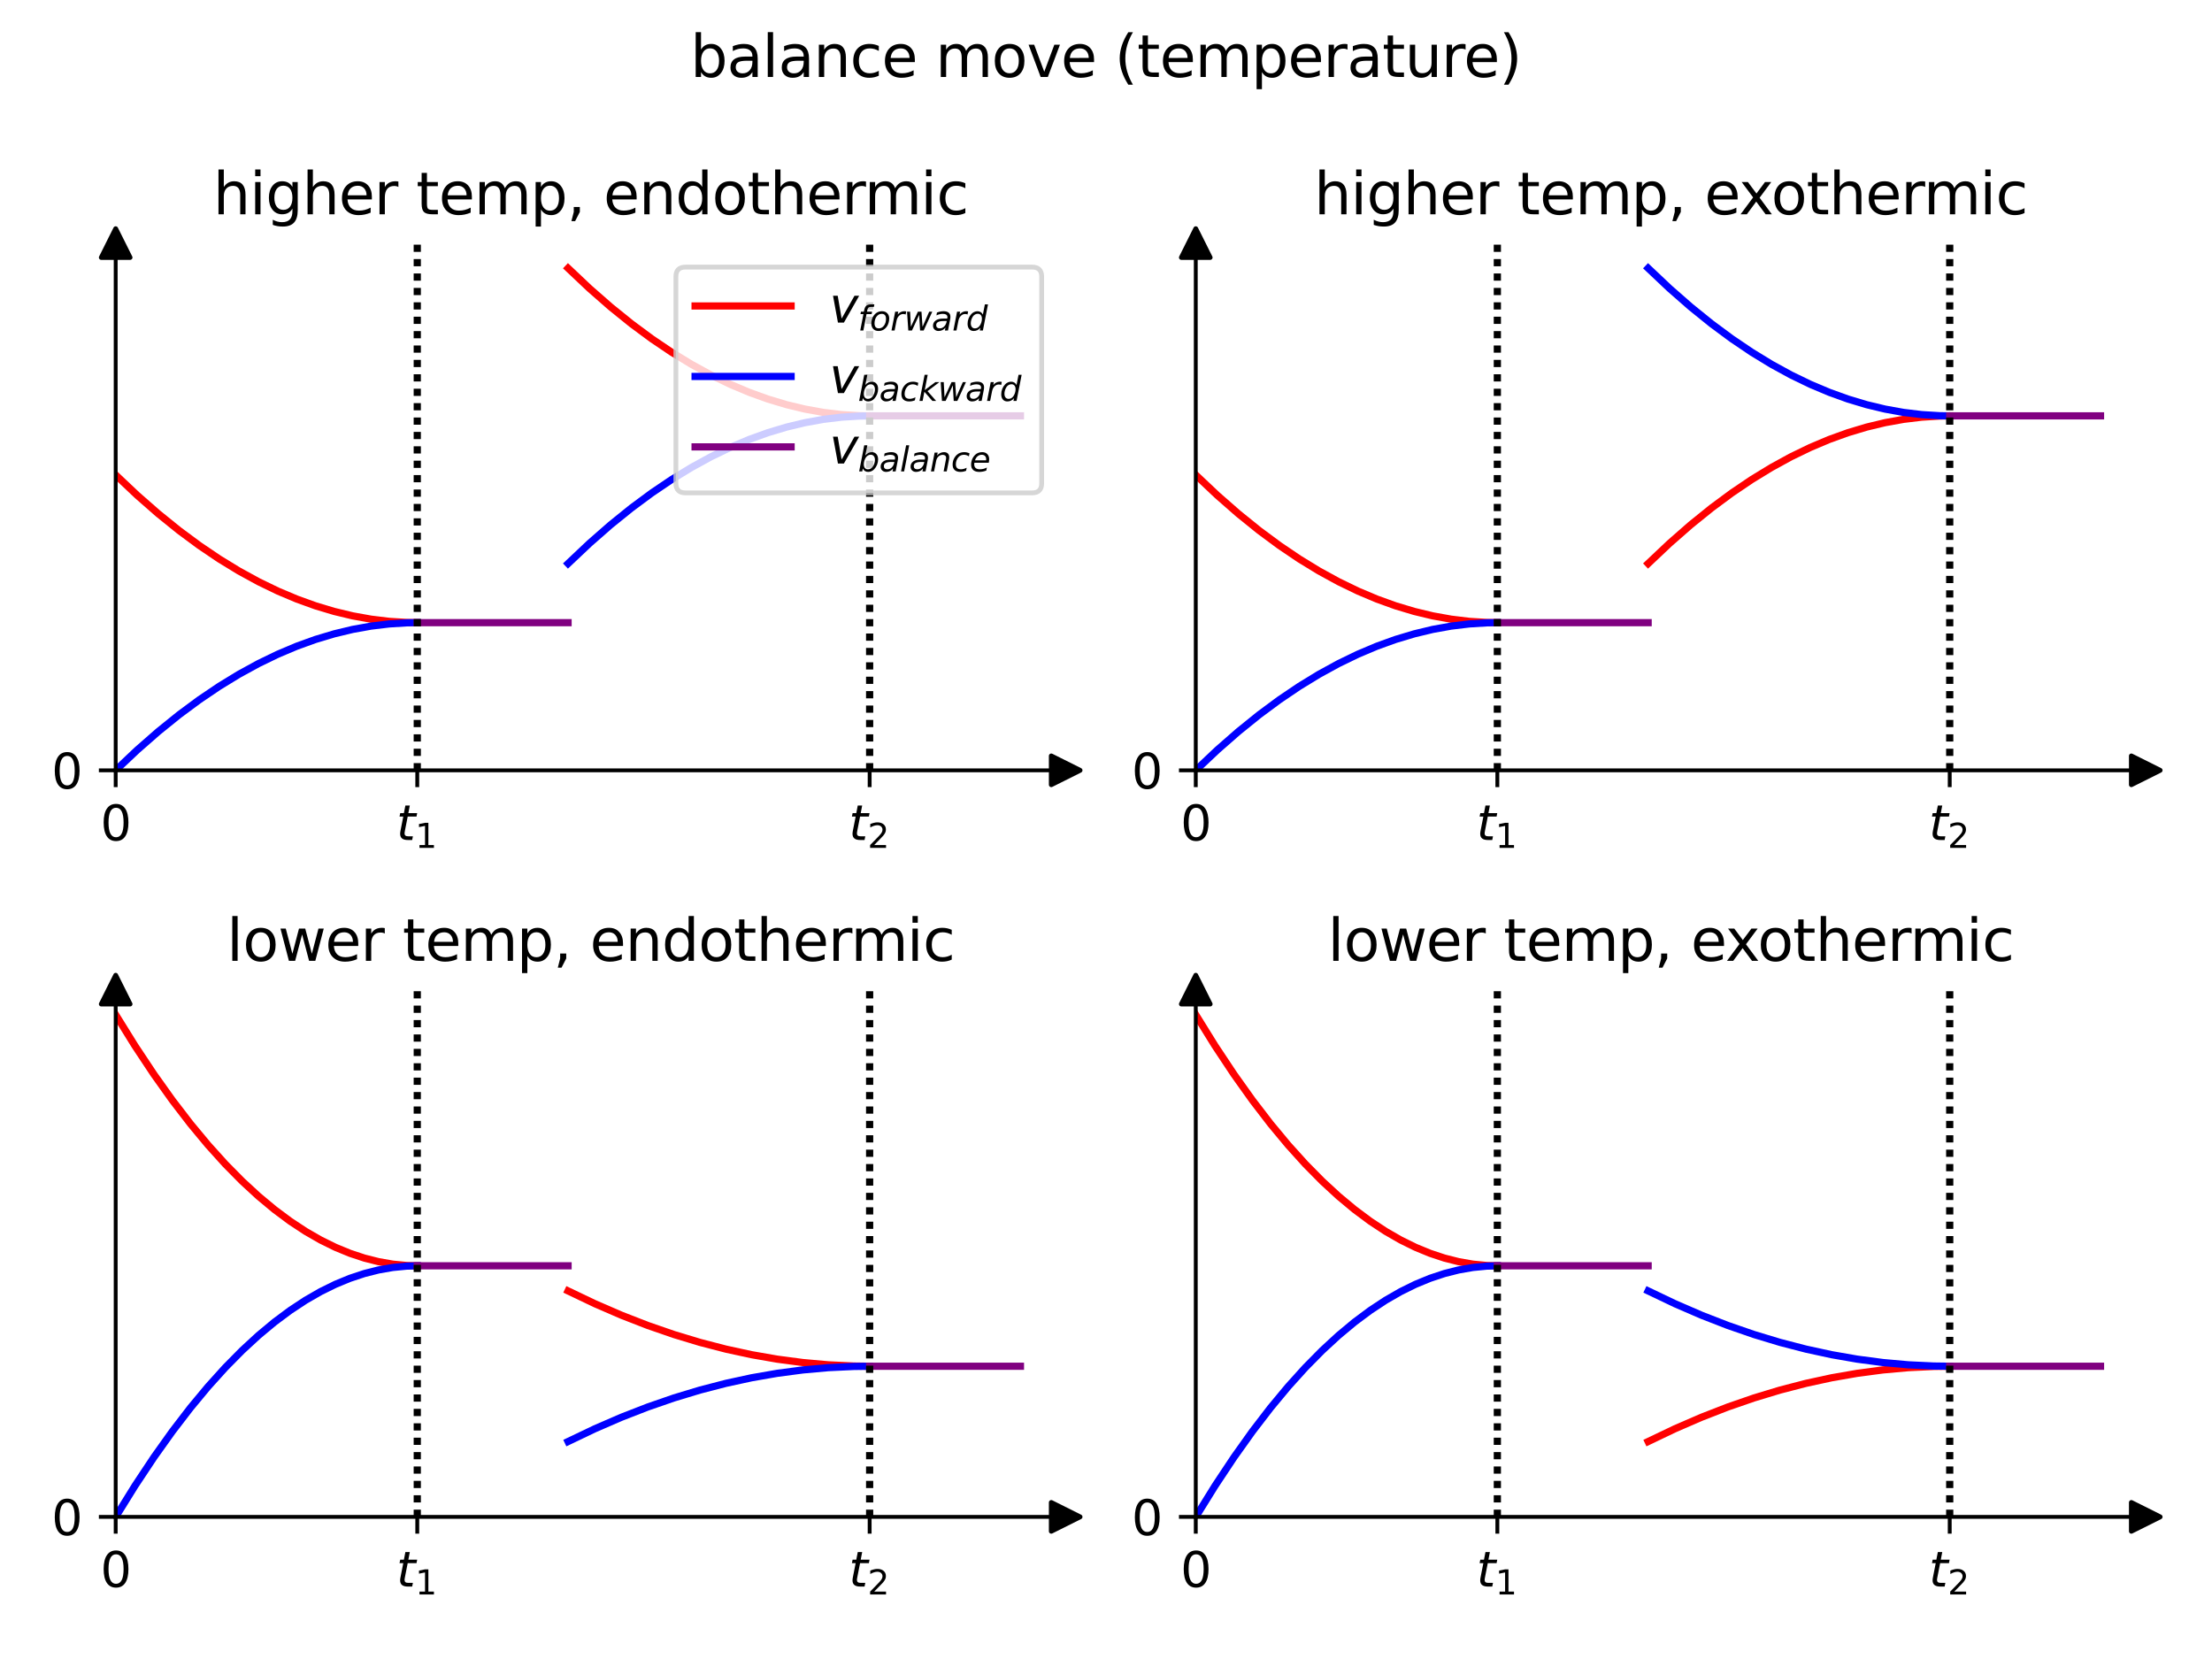 <?xml version="1.0" encoding="utf-8" standalone="no"?>
<!DOCTYPE svg PUBLIC "-//W3C//DTD SVG 1.1//EN"
  "http://www.w3.org/Graphics/SVG/1.1/DTD/svg11.dtd">
<svg xmlns:xlink="http://www.w3.org/1999/xlink" width="460.8pt" height="345.6pt" viewBox="0 0 460.8 345.6" xmlns="http://www.w3.org/2000/svg" version="1.1">
 <defs>
  <style type="text/css">*{stroke-linejoin: round; stroke-linecap: butt}</style>
 </defs>
 <g id="figure_1">
  <g id="patch_1">
   <path d="M 0 345.6 
L 460.8 345.6 
L 460.8 0 
L 0 0 
z
" style="fill: #ffffff"/>
  </g>
  <g id="axes_1">
   <g id="patch_2">
    <path d="M 24.1 160.472 
L 222 160.472 
L 222 50.64 
L 24.1 50.64 
z
" style="fill: #ffffff"/>
   </g>
   <g id="matplotlib.axis_1">
    <g id="xtick_1">
     <g id="line2d_1">
      <defs>
       <path id="m5835932f82" d="M 0 0 
L 0 3.5 
" style="stroke: #000000; stroke-width: 0.8"/>
      </defs>
      <g>
       <use xlink:href="#m5835932f82" x="24.1" y="160.472" style="stroke: #000000; stroke-width: 0.8"/>
      </g>
     </g>
     <g id="text_1">
      <!-- 0 -->
      <g transform="translate(20.919 175.07) scale(0.1 -0.1)">
       <defs>
        <path id="DejaVuSans-30" d="M 2034 4250 
Q 1547 4250 1301 3770 
Q 1056 3291 1056 2328 
Q 1056 1369 1301 889 
Q 1547 409 2034 409 
Q 2525 409 2770 889 
Q 3016 1369 3016 2328 
Q 3016 3291 2770 3770 
Q 2525 4250 2034 4250 
z
M 2034 4750 
Q 2819 4750 3233 4129 
Q 3647 3509 3647 2328 
Q 3647 1150 3233 529 
Q 2819 -91 2034 -91 
Q 1250 -91 836 529 
Q 422 1150 422 2328 
Q 422 3509 836 4129 
Q 1250 4750 2034 4750 
z
" transform="scale(0.016)"/>
       </defs>
       <use xlink:href="#DejaVuSans-30"/>
      </g>
     </g>
    </g>
    <g id="xtick_2">
     <g id="line2d_2">
      <g>
       <use xlink:href="#m5835932f82" x="86.925" y="160.472" style="stroke: #000000; stroke-width: 0.8"/>
      </g>
     </g>
     <g id="text_2">
      <!-- $t_{1}$ -->
      <g transform="translate(82.575 175.07) scale(0.1 -0.1)">
       <defs>
        <path id="DejaVuSans-Oblique-74" d="M 2706 3500 
L 2619 3053 
L 1472 3053 
L 1100 1153 
Q 1081 1047 1072 975 
Q 1063 903 1063 863 
Q 1063 663 1183 572 
Q 1303 481 1569 481 
L 2150 481 
L 2053 0 
L 1503 0 
Q 991 0 739 200 
Q 488 400 488 806 
Q 488 878 497 964 
Q 506 1050 525 1153 
L 897 3053 
L 409 3053 
L 500 3500 
L 978 3500 
L 1172 4494 
L 1747 4494 
L 1556 3500 
L 2706 3500 
z
" transform="scale(0.016)"/>
        <path id="DejaVuSans-31" d="M 794 531 
L 1825 531 
L 1825 4091 
L 703 3866 
L 703 4441 
L 1819 4666 
L 2450 4666 
L 2450 531 
L 3481 531 
L 3481 0 
L 794 0 
L 794 531 
z
" transform="scale(0.016)"/>
       </defs>
       <use xlink:href="#DejaVuSans-Oblique-74" transform="translate(0 0.781)"/>
       <use xlink:href="#DejaVuSans-31" transform="translate(39.209 -15.625) scale(0.7)"/>
      </g>
     </g>
    </g>
    <g id="xtick_3">
     <g id="line2d_3">
      <g>
       <use xlink:href="#m5835932f82" x="181.163" y="160.472" style="stroke: #000000; stroke-width: 0.8"/>
      </g>
     </g>
     <g id="text_3">
      <!-- $t_{2}$ -->
      <g transform="translate(176.813 175.07) scale(0.1 -0.1)">
       <defs>
        <path id="DejaVuSans-32" d="M 1228 531 
L 3431 531 
L 3431 0 
L 469 0 
L 469 531 
Q 828 903 1448 1529 
Q 2069 2156 2228 2338 
Q 2531 2678 2651 2914 
Q 2772 3150 2772 3378 
Q 2772 3750 2511 3984 
Q 2250 4219 1831 4219 
Q 1534 4219 1204 4116 
Q 875 4013 500 3803 
L 500 4441 
Q 881 4594 1212 4672 
Q 1544 4750 1819 4750 
Q 2544 4750 2975 4387 
Q 3406 4025 3406 3419 
Q 3406 3131 3298 2873 
Q 3191 2616 2906 2266 
Q 2828 2175 2409 1742 
Q 1991 1309 1228 531 
z
" transform="scale(0.016)"/>
       </defs>
       <use xlink:href="#DejaVuSans-Oblique-74" transform="translate(0 0.781)"/>
       <use xlink:href="#DejaVuSans-32" transform="translate(39.209 -15.625) scale(0.7)"/>
      </g>
     </g>
    </g>
   </g>
   <g id="matplotlib.axis_2">
    <g id="ytick_1">
     <g id="line2d_4">
      <defs>
       <path id="m269be47ad0" d="M 0 0 
L -3.5 0 
" style="stroke: #000000; stroke-width: 0.8"/>
      </defs>
      <g>
       <use xlink:href="#m269be47ad0" x="24.1" y="160.472" style="stroke: #000000; stroke-width: 0.8"/>
      </g>
     </g>
     <g id="text_4">
      <!-- 0 -->
      <g transform="translate(10.738 164.271) scale(0.1 -0.1)">
       <use xlink:href="#DejaVuSans-30"/>
      </g>
     </g>
    </g>
   </g>
   <g id="line2d_5">
    <path d="M 24.1 98.941 
L 28.565 103.159 
L 32.967 107.013 
L 37.307 110.516 
L 41.52 113.637 
L 45.671 116.441 
L 49.758 118.939 
L 53.846 121.178 
L 57.871 123.127 
L 61.833 124.799 
L 65.732 126.206 
L 69.631 127.375 
L 73.467 128.295 
L 77.303 128.985 
L 81.077 129.44 
L 84.85 129.673 
L 86.925 129.707 
L 86.925 129.707 
" clip-path="url(#pceaa025360)" style="fill: none; stroke: #ff0000; stroke-width: 1.5; stroke-linecap: square"/>
   </g>
   <g id="line2d_6">
    <path d="M 24.1 160.472 
L 28.565 156.254 
L 32.967 152.4 
L 37.307 148.897 
L 41.52 145.776 
L 45.671 142.973 
L 49.758 140.474 
L 53.846 138.236 
L 57.871 136.287 
L 61.833 134.614 
L 65.732 133.208 
L 69.631 132.038 
L 73.467 131.118 
L 77.303 130.428 
L 81.077 129.973 
L 84.85 129.74 
L 86.925 129.707 
L 86.925 129.707 
" clip-path="url(#pceaa025360)" style="fill: none; stroke: #0000ff; stroke-width: 1.5; stroke-linecap: square"/>
   </g>
   <g id="line2d_7">
    <path d="M 86.925 129.707 
L 118.338 129.707 
L 118.338 129.707 
" clip-path="url(#pceaa025360)" style="fill: none; stroke: #800080; stroke-width: 1.5; stroke-linecap: square"/>
   </g>
   <g id="line2d_8">
    <path d="M 86.925 160.472 
L 86.925 50.64 
" clip-path="url(#pceaa025360)" style="fill: none; stroke-dasharray: 1.5,1.5; stroke-dashoffset: 0; stroke: #000000; stroke-width: 1.5"/>
   </g>
   <g id="line2d_9">
    <path d="M 118.338 55.87 
L 122.803 60.088 
L 127.205 63.942 
L 131.545 67.445 
L 135.758 70.566 
L 139.909 73.369 
L 143.997 75.868 
L 148.084 78.106 
L 152.109 80.056 
L 156.071 81.728 
L 159.97 83.134 
L 163.869 84.304 
L 167.705 85.224 
L 171.542 85.914 
L 175.315 86.369 
L 179.088 86.602 
L 181.163 86.635 
L 181.163 86.635 
" clip-path="url(#pceaa025360)" style="fill: none; stroke: #ff0000; stroke-width: 1.5; stroke-linecap: square"/>
   </g>
   <g id="line2d_10">
    <path d="M 118.338 117.401 
L 122.803 113.183 
L 127.205 109.329 
L 131.545 105.826 
L 135.758 102.705 
L 139.909 99.901 
L 143.997 97.403 
L 148.084 95.164 
L 152.109 93.215 
L 156.071 91.543 
L 159.97 90.136 
L 163.869 88.967 
L 167.705 88.047 
L 171.542 87.357 
L 175.315 86.902 
L 179.088 86.669 
L 181.163 86.635 
L 181.163 86.635 
" clip-path="url(#pceaa025360)" style="fill: none; stroke: #0000ff; stroke-width: 1.5; stroke-linecap: square"/>
   </g>
   <g id="line2d_11">
    <path d="M 181.163 86.635 
L 212.576 86.635 
L 212.576 86.635 
" clip-path="url(#pceaa025360)" style="fill: none; stroke: #800080; stroke-width: 1.5; stroke-linecap: square"/>
   </g>
   <g id="line2d_12">
    <path d="M 181.163 160.472 
L 181.163 50.64 
" clip-path="url(#pceaa025360)" style="fill: none; stroke-dasharray: 1.5,1.5; stroke-dashoffset: 0; stroke: #000000; stroke-width: 1.5"/>
   </g>
   <g id="line2d_13">
    <defs>
     <path id="m8932497b0d" d="M 3 0 
L -3 -3 
L -3 3 
z
" style="stroke: #000000; stroke-linejoin: miter"/>
    </defs>
    <g>
     <use xlink:href="#m8932497b0d" x="222" y="160.472" style="stroke: #000000; stroke-linejoin: miter"/>
    </g>
   </g>
   <g id="line2d_14">
    <defs>
     <path id="m7e58add8ec" d="M 0 -3 
L -3 3 
L 3 3 
z
" style="stroke: #000000; stroke-linejoin: miter"/>
    </defs>
    <g>
     <use xlink:href="#m7e58add8ec" x="24.1" y="50.64" style="stroke: #000000; stroke-linejoin: miter"/>
    </g>
   </g>
   <g id="patch_3">
    <path d="M 24.1 160.472 
L 24.1 50.64 
" style="fill: none; stroke: #000000; stroke-width: 0.8; stroke-linejoin: miter; stroke-linecap: square"/>
   </g>
   <g id="patch_4">
    <path d="M 222 160.472 
L 222 50.64 
" style="fill: none"/>
   </g>
   <g id="patch_5">
    <path d="M 24.1 160.472 
L 222 160.472 
" style="fill: none; stroke: #000000; stroke-width: 0.8; stroke-linejoin: miter; stroke-linecap: square"/>
   </g>
   <g id="patch_6">
    <path d="M 24.1 50.64 
L 222 50.64 
" style="fill: none"/>
   </g>
   <g id="text_5">
    <!-- higher temp, endothermic -->
    <g transform="translate(44.399 44.64) scale(0.12 -0.12)">
     <defs>
      <path id="DejaVuSans-68" d="M 3513 2113 
L 3513 0 
L 2938 0 
L 2938 2094 
Q 2938 2591 2744 2837 
Q 2550 3084 2163 3084 
Q 1697 3084 1428 2787 
Q 1159 2491 1159 1978 
L 1159 0 
L 581 0 
L 581 4863 
L 1159 4863 
L 1159 2956 
Q 1366 3272 1645 3428 
Q 1925 3584 2291 3584 
Q 2894 3584 3203 3211 
Q 3513 2838 3513 2113 
z
" transform="scale(0.016)"/>
      <path id="DejaVuSans-69" d="M 603 3500 
L 1178 3500 
L 1178 0 
L 603 0 
L 603 3500 
z
M 603 4863 
L 1178 4863 
L 1178 4134 
L 603 4134 
L 603 4863 
z
" transform="scale(0.016)"/>
      <path id="DejaVuSans-67" d="M 2906 1791 
Q 2906 2416 2648 2759 
Q 2391 3103 1925 3103 
Q 1463 3103 1205 2759 
Q 947 2416 947 1791 
Q 947 1169 1205 825 
Q 1463 481 1925 481 
Q 2391 481 2648 825 
Q 2906 1169 2906 1791 
z
M 3481 434 
Q 3481 -459 3084 -895 
Q 2688 -1331 1869 -1331 
Q 1566 -1331 1297 -1286 
Q 1028 -1241 775 -1147 
L 775 -588 
Q 1028 -725 1275 -790 
Q 1522 -856 1778 -856 
Q 2344 -856 2625 -561 
Q 2906 -266 2906 331 
L 2906 616 
Q 2728 306 2450 153 
Q 2172 0 1784 0 
Q 1141 0 747 490 
Q 353 981 353 1791 
Q 353 2603 747 3093 
Q 1141 3584 1784 3584 
Q 2172 3584 2450 3431 
Q 2728 3278 2906 2969 
L 2906 3500 
L 3481 3500 
L 3481 434 
z
" transform="scale(0.016)"/>
      <path id="DejaVuSans-65" d="M 3597 1894 
L 3597 1613 
L 953 1613 
Q 991 1019 1311 708 
Q 1631 397 2203 397 
Q 2534 397 2845 478 
Q 3156 559 3463 722 
L 3463 178 
Q 3153 47 2828 -22 
Q 2503 -91 2169 -91 
Q 1331 -91 842 396 
Q 353 884 353 1716 
Q 353 2575 817 3079 
Q 1281 3584 2069 3584 
Q 2775 3584 3186 3129 
Q 3597 2675 3597 1894 
z
M 3022 2063 
Q 3016 2534 2758 2815 
Q 2500 3097 2075 3097 
Q 1594 3097 1305 2825 
Q 1016 2553 972 2059 
L 3022 2063 
z
" transform="scale(0.016)"/>
      <path id="DejaVuSans-72" d="M 2631 2963 
Q 2534 3019 2420 3045 
Q 2306 3072 2169 3072 
Q 1681 3072 1420 2755 
Q 1159 2438 1159 1844 
L 1159 0 
L 581 0 
L 581 3500 
L 1159 3500 
L 1159 2956 
Q 1341 3275 1631 3429 
Q 1922 3584 2338 3584 
Q 2397 3584 2469 3576 
Q 2541 3569 2628 3553 
L 2631 2963 
z
" transform="scale(0.016)"/>
      <path id="DejaVuSans-20" transform="scale(0.016)"/>
      <path id="DejaVuSans-74" d="M 1172 4494 
L 1172 3500 
L 2356 3500 
L 2356 3053 
L 1172 3053 
L 1172 1153 
Q 1172 725 1289 603 
Q 1406 481 1766 481 
L 2356 481 
L 2356 0 
L 1766 0 
Q 1100 0 847 248 
Q 594 497 594 1153 
L 594 3053 
L 172 3053 
L 172 3500 
L 594 3500 
L 594 4494 
L 1172 4494 
z
" transform="scale(0.016)"/>
      <path id="DejaVuSans-6d" d="M 3328 2828 
Q 3544 3216 3844 3400 
Q 4144 3584 4550 3584 
Q 5097 3584 5394 3201 
Q 5691 2819 5691 2113 
L 5691 0 
L 5113 0 
L 5113 2094 
Q 5113 2597 4934 2840 
Q 4756 3084 4391 3084 
Q 3944 3084 3684 2787 
Q 3425 2491 3425 1978 
L 3425 0 
L 2847 0 
L 2847 2094 
Q 2847 2600 2669 2842 
Q 2491 3084 2119 3084 
Q 1678 3084 1418 2786 
Q 1159 2488 1159 1978 
L 1159 0 
L 581 0 
L 581 3500 
L 1159 3500 
L 1159 2956 
Q 1356 3278 1631 3431 
Q 1906 3584 2284 3584 
Q 2666 3584 2933 3390 
Q 3200 3197 3328 2828 
z
" transform="scale(0.016)"/>
      <path id="DejaVuSans-70" d="M 1159 525 
L 1159 -1331 
L 581 -1331 
L 581 3500 
L 1159 3500 
L 1159 2969 
Q 1341 3281 1617 3432 
Q 1894 3584 2278 3584 
Q 2916 3584 3314 3078 
Q 3713 2572 3713 1747 
Q 3713 922 3314 415 
Q 2916 -91 2278 -91 
Q 1894 -91 1617 61 
Q 1341 213 1159 525 
z
M 3116 1747 
Q 3116 2381 2855 2742 
Q 2594 3103 2138 3103 
Q 1681 3103 1420 2742 
Q 1159 2381 1159 1747 
Q 1159 1113 1420 752 
Q 1681 391 2138 391 
Q 2594 391 2855 752 
Q 3116 1113 3116 1747 
z
" transform="scale(0.016)"/>
      <path id="DejaVuSans-2c" d="M 750 794 
L 1409 794 
L 1409 256 
L 897 -744 
L 494 -744 
L 750 256 
L 750 794 
z
" transform="scale(0.016)"/>
      <path id="DejaVuSans-6e" d="M 3513 2113 
L 3513 0 
L 2938 0 
L 2938 2094 
Q 2938 2591 2744 2837 
Q 2550 3084 2163 3084 
Q 1697 3084 1428 2787 
Q 1159 2491 1159 1978 
L 1159 0 
L 581 0 
L 581 3500 
L 1159 3500 
L 1159 2956 
Q 1366 3272 1645 3428 
Q 1925 3584 2291 3584 
Q 2894 3584 3203 3211 
Q 3513 2838 3513 2113 
z
" transform="scale(0.016)"/>
      <path id="DejaVuSans-64" d="M 2906 2969 
L 2906 4863 
L 3481 4863 
L 3481 0 
L 2906 0 
L 2906 525 
Q 2725 213 2448 61 
Q 2172 -91 1784 -91 
Q 1150 -91 751 415 
Q 353 922 353 1747 
Q 353 2572 751 3078 
Q 1150 3584 1784 3584 
Q 2172 3584 2448 3432 
Q 2725 3281 2906 2969 
z
M 947 1747 
Q 947 1113 1208 752 
Q 1469 391 1925 391 
Q 2381 391 2643 752 
Q 2906 1113 2906 1747 
Q 2906 2381 2643 2742 
Q 2381 3103 1925 3103 
Q 1469 3103 1208 2742 
Q 947 2381 947 1747 
z
" transform="scale(0.016)"/>
      <path id="DejaVuSans-6f" d="M 1959 3097 
Q 1497 3097 1228 2736 
Q 959 2375 959 1747 
Q 959 1119 1226 758 
Q 1494 397 1959 397 
Q 2419 397 2687 759 
Q 2956 1122 2956 1747 
Q 2956 2369 2687 2733 
Q 2419 3097 1959 3097 
z
M 1959 3584 
Q 2709 3584 3137 3096 
Q 3566 2609 3566 1747 
Q 3566 888 3137 398 
Q 2709 -91 1959 -91 
Q 1206 -91 779 398 
Q 353 888 353 1747 
Q 353 2609 779 3096 
Q 1206 3584 1959 3584 
z
" transform="scale(0.016)"/>
      <path id="DejaVuSans-63" d="M 3122 3366 
L 3122 2828 
Q 2878 2963 2633 3030 
Q 2388 3097 2138 3097 
Q 1578 3097 1268 2742 
Q 959 2388 959 1747 
Q 959 1106 1268 751 
Q 1578 397 2138 397 
Q 2388 397 2633 464 
Q 2878 531 3122 666 
L 3122 134 
Q 2881 22 2623 -34 
Q 2366 -91 2075 -91 
Q 1284 -91 818 406 
Q 353 903 353 1747 
Q 353 2603 823 3093 
Q 1294 3584 2113 3584 
Q 2378 3584 2631 3529 
Q 2884 3475 3122 3366 
z
" transform="scale(0.016)"/>
     </defs>
     <use xlink:href="#DejaVuSans-68"/>
     <use xlink:href="#DejaVuSans-69" x="63.379"/>
     <use xlink:href="#DejaVuSans-67" x="91.162"/>
     <use xlink:href="#DejaVuSans-68" x="154.639"/>
     <use xlink:href="#DejaVuSans-65" x="218.018"/>
     <use xlink:href="#DejaVuSans-72" x="279.541"/>
     <use xlink:href="#DejaVuSans-20" x="320.654"/>
     <use xlink:href="#DejaVuSans-74" x="352.441"/>
     <use xlink:href="#DejaVuSans-65" x="391.65"/>
     <use xlink:href="#DejaVuSans-6d" x="453.174"/>
     <use xlink:href="#DejaVuSans-70" x="550.586"/>
     <use xlink:href="#DejaVuSans-2c" x="614.062"/>
     <use xlink:href="#DejaVuSans-20" x="645.85"/>
     <use xlink:href="#DejaVuSans-65" x="677.637"/>
     <use xlink:href="#DejaVuSans-6e" x="739.16"/>
     <use xlink:href="#DejaVuSans-64" x="802.539"/>
     <use xlink:href="#DejaVuSans-6f" x="866.016"/>
     <use xlink:href="#DejaVuSans-74" x="927.197"/>
     <use xlink:href="#DejaVuSans-68" x="966.406"/>
     <use xlink:href="#DejaVuSans-65" x="1029.785"/>
     <use xlink:href="#DejaVuSans-72" x="1091.309"/>
     <use xlink:href="#DejaVuSans-6d" x="1130.672"/>
     <use xlink:href="#DejaVuSans-69" x="1228.084"/>
     <use xlink:href="#DejaVuSans-63" x="1255.867"/>
    </g>
   </g>
   <g id="legend_1">
    <g id="patch_7">
     <path d="M 142.8 102.674 
L 215 102.674 
Q 217 102.674 217 100.674 
L 217 57.64 
Q 217 55.64 215 55.64 
L 142.8 55.64 
Q 140.8 55.64 140.8 57.64 
L 140.8 100.674 
Q 140.8 102.674 142.8 102.674 
z
" style="fill: #ffffff; opacity: 0.8; stroke: #cccccc; stroke-linejoin: miter"/>
    </g>
    <g id="line2d_15">
     <path d="M 144.8 63.738 
L 154.8 63.738 
L 164.8 63.738 
" style="fill: none; stroke: #ff0000; stroke-width: 1.5; stroke-linecap: square"/>
    </g>
    <g id="text_6">
     <!-- $v_{forward}$ -->
     <g transform="translate(172.8 67.238) scale(0.1 -0.1)">
      <defs>
       <path id="DejaVuSans-Oblique-76" d="M 459 3500 
L 1069 3500 
L 1581 525 
L 3256 3500 
L 3866 3500 
L 1875 0 
L 1100 0 
L 459 3500 
z
" transform="scale(0.016)"/>
       <path id="DejaVuSans-Oblique-66" d="M 3059 4863 
L 2969 4384 
L 2419 4384 
Q 2106 4384 1964 4261 
Q 1822 4138 1753 3809 
L 1691 3500 
L 2638 3500 
L 2553 3053 
L 1606 3053 
L 1013 0 
L 434 0 
L 1031 3053 
L 481 3053 
L 563 3500 
L 1113 3500 
L 1159 3744 
Q 1278 4363 1576 4613 
Q 1875 4863 2516 4863 
L 3059 4863 
z
" transform="scale(0.016)"/>
       <path id="DejaVuSans-Oblique-6f" d="M 1625 -91 
Q 1009 -91 651 289 
Q 294 669 294 1325 
Q 294 1706 417 2101 
Q 541 2497 738 2766 
Q 1047 3184 1428 3384 
Q 1809 3584 2291 3584 
Q 2888 3584 3255 3212 
Q 3622 2841 3622 2241 
Q 3622 1825 3500 1412 
Q 3378 1000 3181 728 
Q 2875 309 2494 109 
Q 2113 -91 1625 -91 
z
M 891 1344 
Q 891 869 1089 633 
Q 1288 397 1691 397 
Q 2269 397 2648 901 
Q 3028 1406 3028 2181 
Q 3028 2634 2825 2865 
Q 2622 3097 2228 3097 
Q 1903 3097 1650 2945 
Q 1397 2794 1197 2484 
Q 1050 2253 970 1956 
Q 891 1659 891 1344 
z
" transform="scale(0.016)"/>
       <path id="DejaVuSans-Oblique-72" d="M 2853 2969 
Q 2766 3016 2653 3041 
Q 2541 3066 2413 3066 
Q 1953 3066 1609 2717 
Q 1266 2369 1153 1784 
L 800 0 
L 225 0 
L 909 3500 
L 1484 3500 
L 1375 2956 
Q 1603 3259 1920 3421 
Q 2238 3584 2597 3584 
Q 2691 3584 2781 3573 
Q 2872 3563 2963 3538 
L 2853 2969 
z
" transform="scale(0.016)"/>
       <path id="DejaVuSans-Oblique-77" d="M 544 3500 
L 1113 3500 
L 1259 684 
L 2566 3500 
L 3231 3500 
L 3425 684 
L 4666 3500 
L 5241 3500 
L 3641 0 
L 2969 0 
L 2797 2900 
L 1459 0 
L 781 0 
L 544 3500 
z
" transform="scale(0.016)"/>
       <path id="DejaVuSans-Oblique-61" d="M 3438 1997 
L 3047 0 
L 2472 0 
L 2578 531 
Q 2325 219 2001 64 
Q 1678 -91 1281 -91 
Q 834 -91 548 182 
Q 263 456 263 884 
Q 263 1497 752 1853 
Q 1241 2209 2100 2209 
L 2900 2209 
L 2931 2363 
Q 2938 2388 2941 2417 
Q 2944 2447 2944 2509 
Q 2944 2788 2717 2942 
Q 2491 3097 2081 3097 
Q 1800 3097 1504 3025 
Q 1209 2953 897 2809 
L 997 3341 
Q 1322 3463 1633 3523 
Q 1944 3584 2234 3584 
Q 2853 3584 3176 3315 
Q 3500 3047 3500 2534 
Q 3500 2431 3484 2292 
Q 3469 2153 3438 1997 
z
M 2816 1759 
L 2241 1759 
Q 1534 1759 1195 1570 
Q 856 1381 856 984 
Q 856 709 1029 553 
Q 1203 397 1509 397 
Q 1978 397 2328 733 
Q 2678 1069 2791 1631 
L 2816 1759 
z
" transform="scale(0.016)"/>
       <path id="DejaVuSans-Oblique-64" d="M 2675 525 
Q 2444 222 2128 65 
Q 1813 -91 1428 -91 
Q 903 -91 598 267 
Q 294 625 294 1247 
Q 294 1766 478 2236 
Q 663 2706 1013 3078 
Q 1244 3325 1534 3454 
Q 1825 3584 2144 3584 
Q 2481 3584 2739 3421 
Q 2997 3259 3138 2956 
L 3513 4863 
L 4091 4863 
L 3144 0 
L 2566 0 
L 2675 525 
z
M 891 1350 
Q 891 897 1095 644 
Q 1300 391 1663 391 
Q 1931 391 2161 520 
Q 2391 650 2566 903 
Q 2750 1166 2856 1509 
Q 2963 1853 2963 2188 
Q 2963 2622 2758 2865 
Q 2553 3109 2194 3109 
Q 1922 3109 1687 2981 
Q 1453 2853 1288 2613 
Q 1106 2353 998 2009 
Q 891 1666 891 1350 
z
" transform="scale(0.016)"/>
      </defs>
      <use xlink:href="#DejaVuSans-Oblique-76" transform="translate(0 0.312)"/>
      <use xlink:href="#DejaVuSans-Oblique-66" transform="translate(59.18 -16.094) scale(0.7)"/>
      <use xlink:href="#DejaVuSans-Oblique-6f" transform="translate(83.823 -16.094) scale(0.7)"/>
      <use xlink:href="#DejaVuSans-Oblique-72" transform="translate(126.65 -16.094) scale(0.7)"/>
      <use xlink:href="#DejaVuSans-Oblique-77" transform="translate(155.43 -16.094) scale(0.7)"/>
      <use xlink:href="#DejaVuSans-Oblique-61" transform="translate(212.681 -16.094) scale(0.7)"/>
      <use xlink:href="#DejaVuSans-Oblique-72" transform="translate(255.576 -16.094) scale(0.7)"/>
      <use xlink:href="#DejaVuSans-Oblique-64" transform="translate(284.355 -16.094) scale(0.7)"/>
     </g>
    </g>
    <g id="line2d_16">
     <path d="M 144.8 78.417 
L 154.8 78.417 
L 164.8 78.417 
" style="fill: none; stroke: #0000ff; stroke-width: 1.5; stroke-linecap: square"/>
    </g>
    <g id="text_7">
     <!-- $v_{backward}$ -->
     <g transform="translate(172.8 81.917) scale(0.1 -0.1)">
      <defs>
       <path id="DejaVuSans-Oblique-62" d="M 3169 2138 
Q 3169 2591 2961 2847 
Q 2753 3103 2388 3103 
Q 2122 3103 1889 2973 
Q 1656 2844 1484 2597 
Q 1303 2338 1198 1995 
Q 1094 1653 1094 1313 
Q 1094 881 1298 636 
Q 1503 391 1863 391 
Q 2134 391 2365 517 
Q 2597 644 2772 891 
Q 2950 1147 3059 1487 
Q 3169 1828 3169 2138 
z
M 1381 2969 
Q 1594 3256 1914 3420 
Q 2234 3584 2584 3584 
Q 3122 3584 3439 3221 
Q 3756 2859 3756 2241 
Q 3756 1734 3570 1259 
Q 3384 784 3041 416 
Q 2816 172 2522 40 
Q 2228 -91 1906 -91 
Q 1566 -91 1316 65 
Q 1066 222 909 531 
L 806 0 
L 231 0 
L 1178 4863 
L 1753 4863 
L 1381 2969 
z
" transform="scale(0.016)"/>
       <path id="DejaVuSans-Oblique-63" d="M 3431 3366 
L 3316 2797 
Q 3109 2947 2876 3022 
Q 2644 3097 2394 3097 
Q 2119 3097 1870 3000 
Q 1622 2903 1453 2725 
Q 1184 2453 1037 2087 
Q 891 1722 891 1331 
Q 891 859 1127 628 
Q 1363 397 1844 397 
Q 2081 397 2348 469 
Q 2616 541 2906 684 
L 2797 116 
Q 2547 13 2283 -39 
Q 2019 -91 1741 -91 
Q 1044 -91 669 257 
Q 294 606 294 1253 
Q 294 1797 489 2255 
Q 684 2713 1069 3078 
Q 1331 3328 1684 3456 
Q 2038 3584 2456 3584 
Q 2700 3584 2940 3529 
Q 3181 3475 3431 3366 
z
" transform="scale(0.016)"/>
       <path id="DejaVuSans-Oblique-6b" d="M 1172 4863 
L 1747 4863 
L 1197 2028 
L 3169 3500 
L 3916 3500 
L 1716 1825 
L 3322 0 
L 2625 0 
L 1131 1709 
L 800 0 
L 225 0 
L 1172 4863 
z
" transform="scale(0.016)"/>
      </defs>
      <use xlink:href="#DejaVuSans-Oblique-76" transform="translate(0 0.312)"/>
      <use xlink:href="#DejaVuSans-Oblique-62" transform="translate(59.18 -16.094) scale(0.7)"/>
      <use xlink:href="#DejaVuSans-Oblique-61" transform="translate(103.613 -16.094) scale(0.7)"/>
      <use xlink:href="#DejaVuSans-Oblique-63" transform="translate(146.509 -16.094) scale(0.7)"/>
      <use xlink:href="#DejaVuSans-Oblique-6b" transform="translate(184.995 -16.094) scale(0.7)"/>
      <use xlink:href="#DejaVuSans-Oblique-77" transform="translate(225.532 -16.094) scale(0.7)"/>
      <use xlink:href="#DejaVuSans-Oblique-61" transform="translate(282.783 -16.094) scale(0.7)"/>
      <use xlink:href="#DejaVuSans-Oblique-72" transform="translate(325.679 -16.094) scale(0.7)"/>
      <use xlink:href="#DejaVuSans-Oblique-64" transform="translate(354.458 -16.094) scale(0.7)"/>
     </g>
    </g>
    <g id="line2d_17">
     <path d="M 144.8 93.095 
L 154.8 93.095 
L 164.8 93.095 
" style="fill: none; stroke: #800080; stroke-width: 1.5; stroke-linecap: square"/>
    </g>
    <g id="text_8">
     <!-- $v_{balance}$ -->
     <g transform="translate(172.8 96.595) scale(0.1 -0.1)">
      <defs>
       <path id="DejaVuSans-Oblique-6c" d="M 1172 4863 
L 1747 4863 
L 800 0 
L 225 0 
L 1172 4863 
z
" transform="scale(0.016)"/>
       <path id="DejaVuSans-Oblique-6e" d="M 3566 2113 
L 3156 0 
L 2578 0 
L 2988 2091 
Q 3016 2238 3031 2350 
Q 3047 2463 3047 2528 
Q 3047 2791 2881 2937 
Q 2716 3084 2419 3084 
Q 1956 3084 1622 2776 
Q 1288 2469 1184 1941 
L 800 0 
L 225 0 
L 903 3500 
L 1478 3500 
L 1363 2950 
Q 1603 3253 1940 3418 
Q 2278 3584 2650 3584 
Q 3113 3584 3367 3334 
Q 3622 3084 3622 2631 
Q 3622 2519 3608 2391 
Q 3594 2263 3566 2113 
z
" transform="scale(0.016)"/>
       <path id="DejaVuSans-Oblique-65" d="M 3078 2063 
Q 3088 2113 3092 2166 
Q 3097 2219 3097 2272 
Q 3097 2653 2873 2875 
Q 2650 3097 2266 3097 
Q 1838 3097 1509 2826 
Q 1181 2556 1013 2059 
L 3078 2063 
z
M 3578 1613 
L 903 1613 
Q 884 1494 878 1425 
Q 872 1356 872 1306 
Q 872 872 1139 634 
Q 1406 397 1894 397 
Q 2269 397 2603 481 
Q 2938 566 3225 728 
L 3116 159 
Q 2806 34 2476 -28 
Q 2147 -91 1806 -91 
Q 1078 -91 686 257 
Q 294 606 294 1247 
Q 294 1794 489 2264 
Q 684 2734 1063 3103 
Q 1306 3334 1642 3459 
Q 1978 3584 2356 3584 
Q 2950 3584 3301 3228 
Q 3653 2872 3653 2272 
Q 3653 2128 3634 1964 
Q 3616 1800 3578 1613 
z
" transform="scale(0.016)"/>
      </defs>
      <use xlink:href="#DejaVuSans-Oblique-76" transform="translate(0 0.312)"/>
      <use xlink:href="#DejaVuSans-Oblique-62" transform="translate(59.18 -16.094) scale(0.7)"/>
      <use xlink:href="#DejaVuSans-Oblique-61" transform="translate(103.613 -16.094) scale(0.7)"/>
      <use xlink:href="#DejaVuSans-Oblique-6c" transform="translate(146.509 -16.094) scale(0.7)"/>
      <use xlink:href="#DejaVuSans-Oblique-61" transform="translate(165.957 -16.094) scale(0.7)"/>
      <use xlink:href="#DejaVuSans-Oblique-6e" transform="translate(208.853 -16.094) scale(0.7)"/>
      <use xlink:href="#DejaVuSans-Oblique-63" transform="translate(253.218 -16.094) scale(0.7)"/>
      <use xlink:href="#DejaVuSans-Oblique-65" transform="translate(291.704 -16.094) scale(0.7)"/>
     </g>
    </g>
   </g>
  </g>
  <g id="axes_2">
   <g id="patch_8">
    <path d="M 249.1 160.472 
L 447 160.472 
L 447 50.64 
L 249.1 50.64 
z
" style="fill: #ffffff"/>
   </g>
   <g id="matplotlib.axis_3">
    <g id="xtick_4">
     <g id="line2d_18">
      <g>
       <use xlink:href="#m5835932f82" x="249.1" y="160.472" style="stroke: #000000; stroke-width: 0.8"/>
      </g>
     </g>
     <g id="text_9">
      <!-- 0 -->
      <g transform="translate(245.919 175.07) scale(0.1 -0.1)">
       <use xlink:href="#DejaVuSans-30"/>
      </g>
     </g>
    </g>
    <g id="xtick_5">
     <g id="line2d_19">
      <g>
       <use xlink:href="#m5835932f82" x="311.925" y="160.472" style="stroke: #000000; stroke-width: 0.8"/>
      </g>
     </g>
     <g id="text_10">
      <!-- $t_{1}$ -->
      <g transform="translate(307.575 175.07) scale(0.1 -0.1)">
       <use xlink:href="#DejaVuSans-Oblique-74" transform="translate(0 0.781)"/>
       <use xlink:href="#DejaVuSans-31" transform="translate(39.209 -15.625) scale(0.7)"/>
      </g>
     </g>
    </g>
    <g id="xtick_6">
     <g id="line2d_20">
      <g>
       <use xlink:href="#m5835932f82" x="406.163" y="160.472" style="stroke: #000000; stroke-width: 0.8"/>
      </g>
     </g>
     <g id="text_11">
      <!-- $t_{2}$ -->
      <g transform="translate(401.813 175.07) scale(0.1 -0.1)">
       <use xlink:href="#DejaVuSans-Oblique-74" transform="translate(0 0.781)"/>
       <use xlink:href="#DejaVuSans-32" transform="translate(39.209 -15.625) scale(0.7)"/>
      </g>
     </g>
    </g>
   </g>
   <g id="matplotlib.axis_4">
    <g id="ytick_2">
     <g id="line2d_21">
      <g>
       <use xlink:href="#m269be47ad0" x="249.1" y="160.472" style="stroke: #000000; stroke-width: 0.8"/>
      </g>
     </g>
     <g id="text_12">
      <!-- 0 -->
      <g transform="translate(235.738 164.271) scale(0.1 -0.1)">
       <use xlink:href="#DejaVuSans-30"/>
      </g>
     </g>
    </g>
   </g>
   <g id="line2d_22">
    <path d="M 249.1 98.941 
L 253.565 103.159 
L 257.967 107.013 
L 262.307 110.516 
L 266.52 113.637 
L 270.671 116.441 
L 274.758 118.939 
L 278.846 121.178 
L 282.871 123.127 
L 286.833 124.799 
L 290.732 126.206 
L 294.631 127.375 
L 298.467 128.295 
L 302.303 128.985 
L 306.077 129.44 
L 309.85 129.673 
L 311.925 129.707 
L 311.925 129.707 
" clip-path="url(#p1b86e78ef6)" style="fill: none; stroke: #ff0000; stroke-width: 1.5; stroke-linecap: square"/>
   </g>
   <g id="line2d_23">
    <path d="M 249.1 160.472 
L 253.565 156.254 
L 257.967 152.4 
L 262.307 148.897 
L 266.52 145.776 
L 270.671 142.973 
L 274.758 140.474 
L 278.846 138.236 
L 282.871 136.287 
L 286.833 134.614 
L 290.732 133.208 
L 294.631 132.038 
L 298.467 131.118 
L 302.303 130.428 
L 306.077 129.973 
L 309.85 129.74 
L 311.925 129.707 
L 311.925 129.707 
" clip-path="url(#p1b86e78ef6)" style="fill: none; stroke: #0000ff; stroke-width: 1.5; stroke-linecap: square"/>
   </g>
   <g id="line2d_24">
    <path d="M 311.925 129.707 
L 343.338 129.707 
L 343.338 129.707 
" clip-path="url(#p1b86e78ef6)" style="fill: none; stroke: #800080; stroke-width: 1.5; stroke-linecap: square"/>
   </g>
   <g id="line2d_25">
    <path d="M 311.925 160.472 
L 311.925 50.64 
" clip-path="url(#p1b86e78ef6)" style="fill: none; stroke-dasharray: 1.5,1.5; stroke-dashoffset: 0; stroke: #000000; stroke-width: 1.5"/>
   </g>
   <g id="line2d_26">
    <path d="M 343.338 117.401 
L 347.803 113.183 
L 352.205 109.329 
L 356.545 105.826 
L 360.758 102.705 
L 364.909 99.901 
L 368.997 97.403 
L 373.084 95.164 
L 377.109 93.215 
L 381.071 91.543 
L 384.97 90.136 
L 388.869 88.967 
L 392.705 88.047 
L 396.542 87.357 
L 400.315 86.902 
L 404.088 86.669 
L 406.163 86.635 
L 406.163 86.635 
" clip-path="url(#p1b86e78ef6)" style="fill: none; stroke: #ff0000; stroke-width: 1.5; stroke-linecap: square"/>
   </g>
   <g id="line2d_27">
    <path d="M 343.338 55.87 
L 347.803 60.088 
L 352.205 63.942 
L 356.545 67.445 
L 360.758 70.566 
L 364.909 73.369 
L 368.997 75.868 
L 373.084 78.106 
L 377.109 80.056 
L 381.071 81.728 
L 384.97 83.134 
L 388.869 84.304 
L 392.705 85.224 
L 396.542 85.914 
L 400.315 86.369 
L 404.088 86.602 
L 406.163 86.635 
L 406.163 86.635 
" clip-path="url(#p1b86e78ef6)" style="fill: none; stroke: #0000ff; stroke-width: 1.5; stroke-linecap: square"/>
   </g>
   <g id="line2d_28">
    <path d="M 406.163 86.635 
L 437.576 86.635 
L 437.576 86.635 
" clip-path="url(#p1b86e78ef6)" style="fill: none; stroke: #800080; stroke-width: 1.5; stroke-linecap: square"/>
   </g>
   <g id="line2d_29">
    <path d="M 406.163 160.472 
L 406.163 50.64 
" clip-path="url(#p1b86e78ef6)" style="fill: none; stroke-dasharray: 1.5,1.5; stroke-dashoffset: 0; stroke: #000000; stroke-width: 1.5"/>
   </g>
   <g id="line2d_30">
    <g>
     <use xlink:href="#m8932497b0d" x="447" y="160.472" style="stroke: #000000; stroke-linejoin: miter"/>
    </g>
   </g>
   <g id="line2d_31">
    <g>
     <use xlink:href="#m7e58add8ec" x="249.1" y="50.64" style="stroke: #000000; stroke-linejoin: miter"/>
    </g>
   </g>
   <g id="patch_9">
    <path d="M 249.1 160.472 
L 249.1 50.64 
" style="fill: none; stroke: #000000; stroke-width: 0.8; stroke-linejoin: miter; stroke-linecap: square"/>
   </g>
   <g id="patch_10">
    <path d="M 447 160.472 
L 447 50.64 
" style="fill: none"/>
   </g>
   <g id="patch_11">
    <path d="M 249.1 160.472 
L 447 160.472 
" style="fill: none; stroke: #000000; stroke-width: 0.8; stroke-linejoin: miter; stroke-linecap: square"/>
   </g>
   <g id="patch_12">
    <path d="M 249.1 50.64 
L 447 50.64 
" style="fill: none"/>
   </g>
   <g id="text_13">
    <!-- higher temp, exothermic -->
    <g transform="translate(273.752 44.64) scale(0.12 -0.12)">
     <defs>
      <path id="DejaVuSans-78" d="M 3513 3500 
L 2247 1797 
L 3578 0 
L 2900 0 
L 1881 1375 
L 863 0 
L 184 0 
L 1544 1831 
L 300 3500 
L 978 3500 
L 1906 2253 
L 2834 3500 
L 3513 3500 
z
" transform="scale(0.016)"/>
     </defs>
     <use xlink:href="#DejaVuSans-68"/>
     <use xlink:href="#DejaVuSans-69" x="63.379"/>
     <use xlink:href="#DejaVuSans-67" x="91.162"/>
     <use xlink:href="#DejaVuSans-68" x="154.639"/>
     <use xlink:href="#DejaVuSans-65" x="218.018"/>
     <use xlink:href="#DejaVuSans-72" x="279.541"/>
     <use xlink:href="#DejaVuSans-20" x="320.654"/>
     <use xlink:href="#DejaVuSans-74" x="352.441"/>
     <use xlink:href="#DejaVuSans-65" x="391.65"/>
     <use xlink:href="#DejaVuSans-6d" x="453.174"/>
     <use xlink:href="#DejaVuSans-70" x="550.586"/>
     <use xlink:href="#DejaVuSans-2c" x="614.062"/>
     <use xlink:href="#DejaVuSans-20" x="645.85"/>
     <use xlink:href="#DejaVuSans-65" x="677.637"/>
     <use xlink:href="#DejaVuSans-78" x="737.41"/>
     <use xlink:href="#DejaVuSans-6f" x="793.465"/>
     <use xlink:href="#DejaVuSans-74" x="854.646"/>
     <use xlink:href="#DejaVuSans-68" x="893.855"/>
     <use xlink:href="#DejaVuSans-65" x="957.234"/>
     <use xlink:href="#DejaVuSans-72" x="1018.758"/>
     <use xlink:href="#DejaVuSans-6d" x="1058.121"/>
     <use xlink:href="#DejaVuSans-69" x="1155.533"/>
     <use xlink:href="#DejaVuSans-63" x="1183.316"/>
    </g>
   </g>
  </g>
  <g id="axes_3">
   <g id="patch_13">
    <path d="M 24.1 315.992 
L 222 315.992 
L 222 206.16 
L 24.1 206.16 
z
" style="fill: #ffffff"/>
   </g>
   <g id="matplotlib.axis_5">
    <g id="xtick_7">
     <g id="line2d_32">
      <g>
       <use xlink:href="#m5835932f82" x="24.1" y="315.992" style="stroke: #000000; stroke-width: 0.8"/>
      </g>
     </g>
     <g id="text_14">
      <!-- 0 -->
      <g transform="translate(20.919 330.59) scale(0.1 -0.1)">
       <use xlink:href="#DejaVuSans-30"/>
      </g>
     </g>
    </g>
    <g id="xtick_8">
     <g id="line2d_33">
      <g>
       <use xlink:href="#m5835932f82" x="86.925" y="315.992" style="stroke: #000000; stroke-width: 0.8"/>
      </g>
     </g>
     <g id="text_15">
      <!-- $t_{1}$ -->
      <g transform="translate(82.575 330.59) scale(0.1 -0.1)">
       <use xlink:href="#DejaVuSans-Oblique-74" transform="translate(0 0.781)"/>
       <use xlink:href="#DejaVuSans-31" transform="translate(39.209 -15.625) scale(0.7)"/>
      </g>
     </g>
    </g>
    <g id="xtick_9">
     <g id="line2d_34">
      <g>
       <use xlink:href="#m5835932f82" x="181.163" y="315.992" style="stroke: #000000; stroke-width: 0.8"/>
      </g>
     </g>
     <g id="text_16">
      <!-- $t_{2}$ -->
      <g transform="translate(176.813 330.59) scale(0.1 -0.1)">
       <use xlink:href="#DejaVuSans-Oblique-74" transform="translate(0 0.781)"/>
       <use xlink:href="#DejaVuSans-32" transform="translate(39.209 -15.625) scale(0.7)"/>
      </g>
     </g>
    </g>
   </g>
   <g id="matplotlib.axis_6">
    <g id="ytick_3">
     <g id="line2d_35">
      <g>
       <use xlink:href="#m269be47ad0" x="24.1" y="315.992" style="stroke: #000000; stroke-width: 0.8"/>
      </g>
     </g>
     <g id="text_17">
      <!-- 0 -->
      <g transform="translate(10.738 319.791) scale(0.1 -0.1)">
       <use xlink:href="#DejaVuSans-30"/>
      </g>
     </g>
    </g>
   </g>
   <g id="line2d_36">
    <path d="M 24.1 211.39 
L 28.125 217.877 
L 32.087 223.843 
L 35.923 229.223 
L 39.696 234.134 
L 43.344 238.523 
L 46.928 242.493 
L 50.45 246.062 
L 53.846 249.192 
L 57.179 251.966 
L 60.449 254.403 
L 63.657 256.517 
L 66.801 258.325 
L 69.883 259.842 
L 72.901 261.085 
L 75.92 262.086 
L 78.876 262.832 
L 81.831 263.347 
L 84.724 263.627 
L 86.925 263.691 
L 86.925 263.691 
" clip-path="url(#p152775fb00)" style="fill: none; stroke: #ff0000; stroke-width: 1.5; stroke-linecap: square"/>
   </g>
   <g id="line2d_37">
    <path d="M 24.1 315.992 
L 28.125 309.505 
L 32.087 303.54 
L 35.923 298.159 
L 39.696 293.248 
L 43.344 288.859 
L 46.928 284.889 
L 50.45 281.32 
L 53.846 278.19 
L 57.179 275.416 
L 60.449 272.979 
L 63.657 270.865 
L 66.801 269.057 
L 69.883 267.54 
L 72.901 266.297 
L 75.92 265.296 
L 78.876 264.55 
L 81.831 264.035 
L 84.724 263.755 
L 86.925 263.691 
L 86.925 263.691 
" clip-path="url(#p152775fb00)" style="fill: none; stroke: #0000ff; stroke-width: 1.5; stroke-linecap: square"/>
   </g>
   <g id="line2d_38">
    <path d="M 86.925 263.691 
L 118.338 263.691 
L 118.338 263.691 
" clip-path="url(#p152775fb00)" style="fill: none; stroke: #800080; stroke-width: 1.5; stroke-linecap: square"/>
   </g>
   <g id="line2d_39">
    <path d="M 86.925 315.992 
L 86.925 206.16 
" clip-path="url(#p152775fb00)" style="fill: none; stroke-dasharray: 1.5,1.5; stroke-dashoffset: 0; stroke: #000000; stroke-width: 1.5"/>
   </g>
   <g id="line2d_40">
    <path d="M 118.338 268.921 
L 123.935 271.592 
L 129.469 273.989 
L 134.941 276.118 
L 140.412 278.01 
L 145.82 279.646 
L 151.229 281.049 
L 156.574 282.208 
L 161.92 283.139 
L 167.265 283.844 
L 172.548 284.316 
L 177.83 284.567 
L 181.163 284.611 
L 181.163 284.611 
" clip-path="url(#p152775fb00)" style="fill: none; stroke: #ff0000; stroke-width: 1.5; stroke-linecap: square"/>
   </g>
   <g id="line2d_41">
    <path d="M 118.338 300.302 
L 123.935 297.631 
L 129.469 295.234 
L 134.941 293.105 
L 140.412 291.213 
L 145.82 289.577 
L 151.229 288.174 
L 156.574 287.015 
L 161.92 286.084 
L 167.265 285.379 
L 172.548 284.907 
L 177.83 284.656 
L 181.163 284.611 
L 181.163 284.611 
" clip-path="url(#p152775fb00)" style="fill: none; stroke: #0000ff; stroke-width: 1.5; stroke-linecap: square"/>
   </g>
   <g id="line2d_42">
    <path d="M 181.163 284.611 
L 212.576 284.611 
L 212.576 284.611 
" clip-path="url(#p152775fb00)" style="fill: none; stroke: #800080; stroke-width: 1.5; stroke-linecap: square"/>
   </g>
   <g id="line2d_43">
    <path d="M 181.163 315.992 
L 181.163 206.16 
" clip-path="url(#p152775fb00)" style="fill: none; stroke-dasharray: 1.5,1.5; stroke-dashoffset: 0; stroke: #000000; stroke-width: 1.5"/>
   </g>
   <g id="line2d_44">
    <g>
     <use xlink:href="#m8932497b0d" x="222" y="315.992" style="stroke: #000000; stroke-linejoin: miter"/>
    </g>
   </g>
   <g id="line2d_45">
    <g>
     <use xlink:href="#m7e58add8ec" x="24.1" y="206.16" style="stroke: #000000; stroke-linejoin: miter"/>
    </g>
   </g>
   <g id="patch_14">
    <path d="M 24.1 315.992 
L 24.1 206.16 
" style="fill: none; stroke: #000000; stroke-width: 0.8; stroke-linejoin: miter; stroke-linecap: square"/>
   </g>
   <g id="patch_15">
    <path d="M 222 315.992 
L 222 206.16 
" style="fill: none"/>
   </g>
   <g id="patch_16">
    <path d="M 24.1 315.992 
L 222 315.992 
" style="fill: none; stroke: #000000; stroke-width: 0.8; stroke-linejoin: miter; stroke-linecap: square"/>
   </g>
   <g id="patch_17">
    <path d="M 24.1 206.16 
L 222 206.16 
" style="fill: none"/>
   </g>
   <g id="text_18">
    <!-- lower temp, endothermic -->
    <g transform="translate(47.235 200.16) scale(0.12 -0.12)">
     <defs>
      <path id="DejaVuSans-6c" d="M 603 4863 
L 1178 4863 
L 1178 0 
L 603 0 
L 603 4863 
z
" transform="scale(0.016)"/>
      <path id="DejaVuSans-77" d="M 269 3500 
L 844 3500 
L 1563 769 
L 2278 3500 
L 2956 3500 
L 3675 769 
L 4391 3500 
L 4966 3500 
L 4050 0 
L 3372 0 
L 2619 2869 
L 1863 0 
L 1184 0 
L 269 3500 
z
" transform="scale(0.016)"/>
     </defs>
     <use xlink:href="#DejaVuSans-6c"/>
     <use xlink:href="#DejaVuSans-6f" x="27.783"/>
     <use xlink:href="#DejaVuSans-77" x="88.965"/>
     <use xlink:href="#DejaVuSans-65" x="170.752"/>
     <use xlink:href="#DejaVuSans-72" x="232.275"/>
     <use xlink:href="#DejaVuSans-20" x="273.389"/>
     <use xlink:href="#DejaVuSans-74" x="305.176"/>
     <use xlink:href="#DejaVuSans-65" x="344.385"/>
     <use xlink:href="#DejaVuSans-6d" x="405.908"/>
     <use xlink:href="#DejaVuSans-70" x="503.32"/>
     <use xlink:href="#DejaVuSans-2c" x="566.797"/>
     <use xlink:href="#DejaVuSans-20" x="598.584"/>
     <use xlink:href="#DejaVuSans-65" x="630.371"/>
     <use xlink:href="#DejaVuSans-6e" x="691.895"/>
     <use xlink:href="#DejaVuSans-64" x="755.273"/>
     <use xlink:href="#DejaVuSans-6f" x="818.75"/>
     <use xlink:href="#DejaVuSans-74" x="879.932"/>
     <use xlink:href="#DejaVuSans-68" x="919.141"/>
     <use xlink:href="#DejaVuSans-65" x="982.52"/>
     <use xlink:href="#DejaVuSans-72" x="1044.043"/>
     <use xlink:href="#DejaVuSans-6d" x="1083.406"/>
     <use xlink:href="#DejaVuSans-69" x="1180.818"/>
     <use xlink:href="#DejaVuSans-63" x="1208.602"/>
    </g>
   </g>
  </g>
  <g id="axes_4">
   <g id="patch_18">
    <path d="M 249.1 315.992 
L 447 315.992 
L 447 206.16 
L 249.1 206.16 
z
" style="fill: #ffffff"/>
   </g>
   <g id="matplotlib.axis_7">
    <g id="xtick_10">
     <g id="line2d_46">
      <g>
       <use xlink:href="#m5835932f82" x="249.1" y="315.992" style="stroke: #000000; stroke-width: 0.8"/>
      </g>
     </g>
     <g id="text_19">
      <!-- 0 -->
      <g transform="translate(245.919 330.59) scale(0.1 -0.1)">
       <use xlink:href="#DejaVuSans-30"/>
      </g>
     </g>
    </g>
    <g id="xtick_11">
     <g id="line2d_47">
      <g>
       <use xlink:href="#m5835932f82" x="311.925" y="315.992" style="stroke: #000000; stroke-width: 0.8"/>
      </g>
     </g>
     <g id="text_20">
      <!-- $t_{1}$ -->
      <g transform="translate(307.575 330.59) scale(0.1 -0.1)">
       <use xlink:href="#DejaVuSans-Oblique-74" transform="translate(0 0.781)"/>
       <use xlink:href="#DejaVuSans-31" transform="translate(39.209 -15.625) scale(0.7)"/>
      </g>
     </g>
    </g>
    <g id="xtick_12">
     <g id="line2d_48">
      <g>
       <use xlink:href="#m5835932f82" x="406.163" y="315.992" style="stroke: #000000; stroke-width: 0.8"/>
      </g>
     </g>
     <g id="text_21">
      <!-- $t_{2}$ -->
      <g transform="translate(401.813 330.59) scale(0.1 -0.1)">
       <use xlink:href="#DejaVuSans-Oblique-74" transform="translate(0 0.781)"/>
       <use xlink:href="#DejaVuSans-32" transform="translate(39.209 -15.625) scale(0.7)"/>
      </g>
     </g>
    </g>
   </g>
   <g id="matplotlib.axis_8">
    <g id="ytick_4">
     <g id="line2d_49">
      <g>
       <use xlink:href="#m269be47ad0" x="249.1" y="315.992" style="stroke: #000000; stroke-width: 0.8"/>
      </g>
     </g>
     <g id="text_22">
      <!-- 0 -->
      <g transform="translate(235.738 319.791) scale(0.1 -0.1)">
       <use xlink:href="#DejaVuSans-30"/>
      </g>
     </g>
    </g>
   </g>
   <g id="line2d_50">
    <path d="M 249.1 211.39 
L 253.125 217.877 
L 257.087 223.843 
L 260.923 229.223 
L 264.696 234.134 
L 268.344 238.523 
L 271.928 242.493 
L 275.45 246.062 
L 278.846 249.192 
L 282.179 251.966 
L 285.449 254.403 
L 288.657 256.517 
L 291.801 258.325 
L 294.883 259.842 
L 297.901 261.085 
L 300.92 262.086 
L 303.876 262.832 
L 306.831 263.347 
L 309.724 263.627 
L 311.925 263.691 
L 311.925 263.691 
" clip-path="url(#paac28d735c)" style="fill: none; stroke: #ff0000; stroke-width: 1.5; stroke-linecap: square"/>
   </g>
   <g id="line2d_51">
    <path d="M 249.1 315.992 
L 253.125 309.505 
L 257.087 303.54 
L 260.923 298.159 
L 264.696 293.248 
L 268.344 288.859 
L 271.928 284.889 
L 275.45 281.32 
L 278.846 278.19 
L 282.179 275.416 
L 285.449 272.979 
L 288.657 270.865 
L 291.801 269.057 
L 294.883 267.54 
L 297.901 266.297 
L 300.92 265.296 
L 303.876 264.55 
L 306.831 264.035 
L 309.724 263.755 
L 311.925 263.691 
L 311.925 263.691 
" clip-path="url(#paac28d735c)" style="fill: none; stroke: #0000ff; stroke-width: 1.5; stroke-linecap: square"/>
   </g>
   <g id="line2d_52">
    <path d="M 311.925 263.691 
L 343.338 263.691 
L 343.338 263.691 
" clip-path="url(#paac28d735c)" style="fill: none; stroke: #800080; stroke-width: 1.5; stroke-linecap: square"/>
   </g>
   <g id="line2d_53">
    <path d="M 311.925 315.992 
L 311.925 206.16 
" clip-path="url(#paac28d735c)" style="fill: none; stroke-dasharray: 1.5,1.5; stroke-dashoffset: 0; stroke: #000000; stroke-width: 1.5"/>
   </g>
   <g id="line2d_54">
    <path d="M 343.338 300.302 
L 348.935 297.631 
L 354.469 295.234 
L 359.941 293.105 
L 365.412 291.213 
L 370.82 289.577 
L 376.229 288.174 
L 381.574 287.015 
L 386.92 286.084 
L 392.265 285.379 
L 397.548 284.907 
L 402.83 284.656 
L 406.163 284.611 
L 406.163 284.611 
" clip-path="url(#paac28d735c)" style="fill: none; stroke: #ff0000; stroke-width: 1.5; stroke-linecap: square"/>
   </g>
   <g id="line2d_55">
    <path d="M 343.338 268.921 
L 348.935 271.592 
L 354.469 273.989 
L 359.941 276.118 
L 365.412 278.01 
L 370.82 279.646 
L 376.229 281.049 
L 381.574 282.208 
L 386.92 283.139 
L 392.265 283.844 
L 397.548 284.316 
L 402.83 284.567 
L 406.163 284.611 
L 406.163 284.611 
" clip-path="url(#paac28d735c)" style="fill: none; stroke: #0000ff; stroke-width: 1.5; stroke-linecap: square"/>
   </g>
   <g id="line2d_56">
    <path d="M 406.163 284.611 
L 437.576 284.611 
L 437.576 284.611 
" clip-path="url(#paac28d735c)" style="fill: none; stroke: #800080; stroke-width: 1.5; stroke-linecap: square"/>
   </g>
   <g id="line2d_57">
    <path d="M 406.163 315.992 
L 406.163 206.16 
" clip-path="url(#paac28d735c)" style="fill: none; stroke-dasharray: 1.5,1.5; stroke-dashoffset: 0; stroke: #000000; stroke-width: 1.5"/>
   </g>
   <g id="line2d_58">
    <g>
     <use xlink:href="#m8932497b0d" x="447" y="315.992" style="stroke: #000000; stroke-linejoin: miter"/>
    </g>
   </g>
   <g id="line2d_59">
    <g>
     <use xlink:href="#m7e58add8ec" x="249.1" y="206.16" style="stroke: #000000; stroke-linejoin: miter"/>
    </g>
   </g>
   <g id="patch_19">
    <path d="M 249.1 315.992 
L 249.1 206.16 
" style="fill: none; stroke: #000000; stroke-width: 0.8; stroke-linejoin: miter; stroke-linecap: square"/>
   </g>
   <g id="patch_20">
    <path d="M 447 315.992 
L 447 206.16 
" style="fill: none"/>
   </g>
   <g id="patch_21">
    <path d="M 249.1 315.992 
L 447 315.992 
" style="fill: none; stroke: #000000; stroke-width: 0.8; stroke-linejoin: miter; stroke-linecap: square"/>
   </g>
   <g id="patch_22">
    <path d="M 249.1 206.16 
L 447 206.16 
" style="fill: none"/>
   </g>
   <g id="text_23">
    <!-- lower temp, exothermic -->
    <g transform="translate(276.588 200.16) scale(0.12 -0.12)">
     <use xlink:href="#DejaVuSans-6c"/>
     <use xlink:href="#DejaVuSans-6f" x="27.783"/>
     <use xlink:href="#DejaVuSans-77" x="88.965"/>
     <use xlink:href="#DejaVuSans-65" x="170.752"/>
     <use xlink:href="#DejaVuSans-72" x="232.275"/>
     <use xlink:href="#DejaVuSans-20" x="273.389"/>
     <use xlink:href="#DejaVuSans-74" x="305.176"/>
     <use xlink:href="#DejaVuSans-65" x="344.385"/>
     <use xlink:href="#DejaVuSans-6d" x="405.908"/>
     <use xlink:href="#DejaVuSans-70" x="503.32"/>
     <use xlink:href="#DejaVuSans-2c" x="566.797"/>
     <use xlink:href="#DejaVuSans-20" x="598.584"/>
     <use xlink:href="#DejaVuSans-65" x="630.371"/>
     <use xlink:href="#DejaVuSans-78" x="690.145"/>
     <use xlink:href="#DejaVuSans-6f" x="746.199"/>
     <use xlink:href="#DejaVuSans-74" x="807.381"/>
     <use xlink:href="#DejaVuSans-68" x="846.59"/>
     <use xlink:href="#DejaVuSans-65" x="909.969"/>
     <use xlink:href="#DejaVuSans-72" x="971.492"/>
     <use xlink:href="#DejaVuSans-6d" x="1010.855"/>
     <use xlink:href="#DejaVuSans-69" x="1108.268"/>
     <use xlink:href="#DejaVuSans-63" x="1136.051"/>
    </g>
   </g>
  </g>
  <g id="text_24">
   <!-- balance move (temperature) -->
   <g transform="translate(143.812 16.03) scale(0.12 -0.12)">
    <defs>
     <path id="DejaVuSans-62" d="M 3116 1747 
Q 3116 2381 2855 2742 
Q 2594 3103 2138 3103 
Q 1681 3103 1420 2742 
Q 1159 2381 1159 1747 
Q 1159 1113 1420 752 
Q 1681 391 2138 391 
Q 2594 391 2855 752 
Q 3116 1113 3116 1747 
z
M 1159 2969 
Q 1341 3281 1617 3432 
Q 1894 3584 2278 3584 
Q 2916 3584 3314 3078 
Q 3713 2572 3713 1747 
Q 3713 922 3314 415 
Q 2916 -91 2278 -91 
Q 1894 -91 1617 61 
Q 1341 213 1159 525 
L 1159 0 
L 581 0 
L 581 4863 
L 1159 4863 
L 1159 2969 
z
" transform="scale(0.016)"/>
     <path id="DejaVuSans-61" d="M 2194 1759 
Q 1497 1759 1228 1600 
Q 959 1441 959 1056 
Q 959 750 1161 570 
Q 1363 391 1709 391 
Q 2188 391 2477 730 
Q 2766 1069 2766 1631 
L 2766 1759 
L 2194 1759 
z
M 3341 1997 
L 3341 0 
L 2766 0 
L 2766 531 
Q 2569 213 2275 61 
Q 1981 -91 1556 -91 
Q 1019 -91 701 211 
Q 384 513 384 1019 
Q 384 1609 779 1909 
Q 1175 2209 1959 2209 
L 2766 2209 
L 2766 2266 
Q 2766 2663 2505 2880 
Q 2244 3097 1772 3097 
Q 1472 3097 1187 3025 
Q 903 2953 641 2809 
L 641 3341 
Q 956 3463 1253 3523 
Q 1550 3584 1831 3584 
Q 2591 3584 2966 3190 
Q 3341 2797 3341 1997 
z
" transform="scale(0.016)"/>
     <path id="DejaVuSans-76" d="M 191 3500 
L 800 3500 
L 1894 563 
L 2988 3500 
L 3597 3500 
L 2284 0 
L 1503 0 
L 191 3500 
z
" transform="scale(0.016)"/>
     <path id="DejaVuSans-28" d="M 1984 4856 
Q 1566 4138 1362 3434 
Q 1159 2731 1159 2009 
Q 1159 1288 1364 580 
Q 1569 -128 1984 -844 
L 1484 -844 
Q 1016 -109 783 600 
Q 550 1309 550 2009 
Q 550 2706 781 3412 
Q 1013 4119 1484 4856 
L 1984 4856 
z
" transform="scale(0.016)"/>
     <path id="DejaVuSans-75" d="M 544 1381 
L 544 3500 
L 1119 3500 
L 1119 1403 
Q 1119 906 1312 657 
Q 1506 409 1894 409 
Q 2359 409 2629 706 
Q 2900 1003 2900 1516 
L 2900 3500 
L 3475 3500 
L 3475 0 
L 2900 0 
L 2900 538 
Q 2691 219 2414 64 
Q 2138 -91 1772 -91 
Q 1169 -91 856 284 
Q 544 659 544 1381 
z
M 1991 3584 
L 1991 3584 
z
" transform="scale(0.016)"/>
     <path id="DejaVuSans-29" d="M 513 4856 
L 1013 4856 
Q 1481 4119 1714 3412 
Q 1947 2706 1947 2009 
Q 1947 1309 1714 600 
Q 1481 -109 1013 -844 
L 513 -844 
Q 928 -128 1133 580 
Q 1338 1288 1338 2009 
Q 1338 2731 1133 3434 
Q 928 4138 513 4856 
z
" transform="scale(0.016)"/>
    </defs>
    <use xlink:href="#DejaVuSans-62"/>
    <use xlink:href="#DejaVuSans-61" x="63.477"/>
    <use xlink:href="#DejaVuSans-6c" x="124.756"/>
    <use xlink:href="#DejaVuSans-61" x="152.539"/>
    <use xlink:href="#DejaVuSans-6e" x="213.818"/>
    <use xlink:href="#DejaVuSans-63" x="277.197"/>
    <use xlink:href="#DejaVuSans-65" x="332.178"/>
    <use xlink:href="#DejaVuSans-20" x="393.701"/>
    <use xlink:href="#DejaVuSans-6d" x="425.488"/>
    <use xlink:href="#DejaVuSans-6f" x="522.9"/>
    <use xlink:href="#DejaVuSans-76" x="584.082"/>
    <use xlink:href="#DejaVuSans-65" x="643.262"/>
    <use xlink:href="#DejaVuSans-20" x="704.785"/>
    <use xlink:href="#DejaVuSans-28" x="736.572"/>
    <use xlink:href="#DejaVuSans-74" x="775.586"/>
    <use xlink:href="#DejaVuSans-65" x="814.795"/>
    <use xlink:href="#DejaVuSans-6d" x="876.318"/>
    <use xlink:href="#DejaVuSans-70" x="973.73"/>
    <use xlink:href="#DejaVuSans-65" x="1037.207"/>
    <use xlink:href="#DejaVuSans-72" x="1098.73"/>
    <use xlink:href="#DejaVuSans-61" x="1139.844"/>
    <use xlink:href="#DejaVuSans-74" x="1201.123"/>
    <use xlink:href="#DejaVuSans-75" x="1240.332"/>
    <use xlink:href="#DejaVuSans-72" x="1303.711"/>
    <use xlink:href="#DejaVuSans-65" x="1342.574"/>
    <use xlink:href="#DejaVuSans-29" x="1404.098"/>
   </g>
  </g>
 </g>
 <defs>
  <clipPath id="pceaa025360">
   <rect x="24.1" y="50.64" width="197.9" height="109.832"/>
  </clipPath>
  <clipPath id="p1b86e78ef6">
   <rect x="249.1" y="50.64" width="197.9" height="109.832"/>
  </clipPath>
  <clipPath id="p152775fb00">
   <rect x="24.1" y="206.16" width="197.9" height="109.832"/>
  </clipPath>
  <clipPath id="paac28d735c">
   <rect x="249.1" y="206.16" width="197.9" height="109.832"/>
  </clipPath>
 </defs>
</svg>
